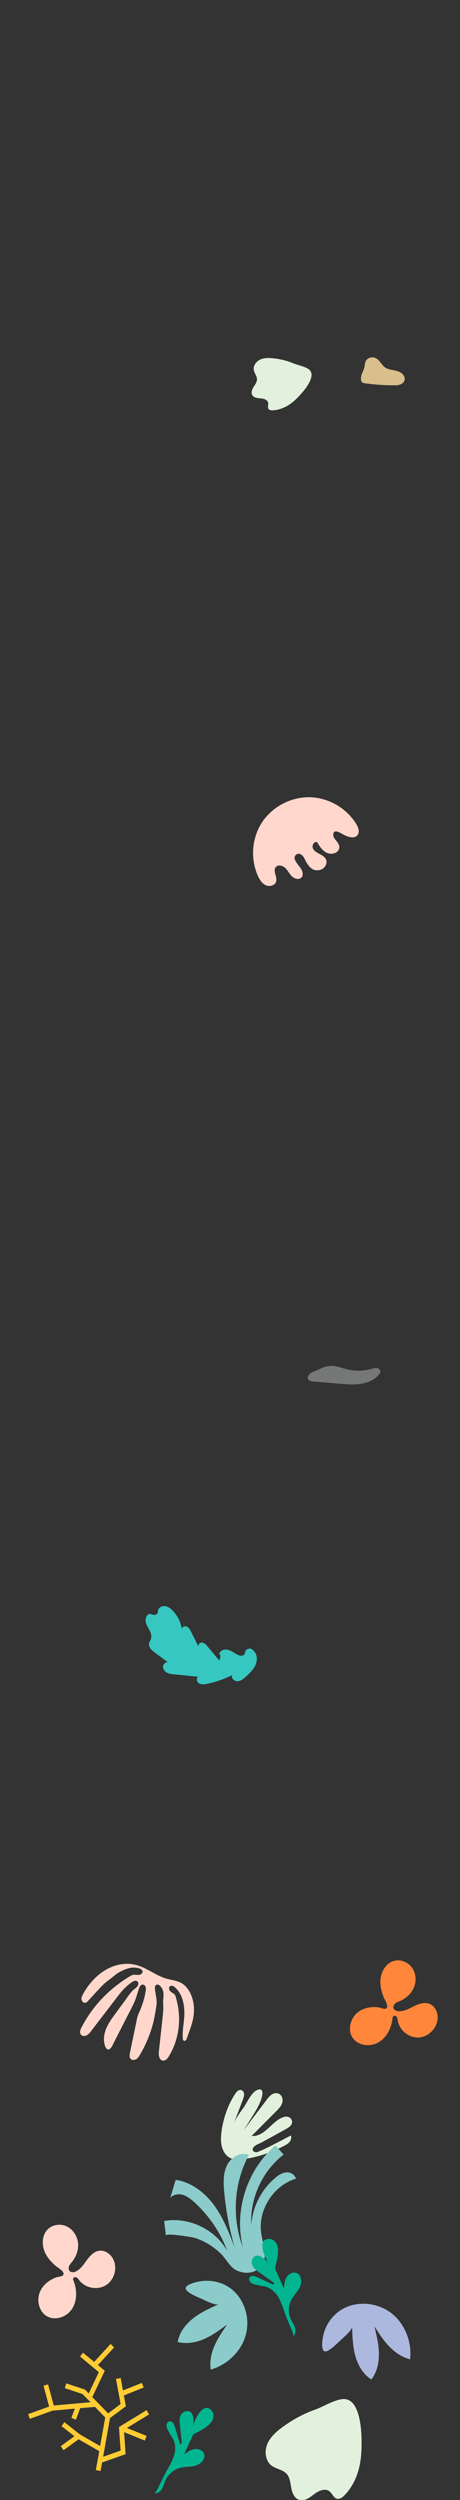 <svg width="510" height="2770" viewBox="0 0 510 2770" fill="none" xmlns="http://www.w3.org/2000/svg">
<rect x="0" y="0" width="510" height="2770" fill="#333333" stroke="none"/>
<mask id="mask0" mask-type="alpha" maskUnits="userSpaceOnUse" x="0" y="0" width="510" height="2770">
<rect width="510" height="2770" fill="#C4C4C4"/>
</mask>
<g mask="url(#mask0)">
<path d="M353.598 2711.55C355.406 2710 357.472 2707.54 356.181 2705.48C355.277 2703.93 352.953 2703.8 351.145 2704.19C342.366 2705.61 334.49 2711.8 331.004 2720.07C327.518 2728.33 328.551 2738.27 333.715 2745.5C338.88 2752.73 347.788 2757.25 356.697 2756.74C358.634 2756.61 360.7 2756.22 362.12 2754.93C363.54 2753.64 363.798 2751.05 362.378 2749.76C360.57 2748.21 357.084 2749.38 355.922 2747.31C355.148 2745.76 356.439 2743.95 357.988 2743.31C359.538 2742.66 361.345 2742.53 362.894 2741.89C364.444 2741.24 365.864 2739.43 365.089 2737.89C364.444 2736.59 362.636 2736.34 361.216 2736.59C359.667 2736.85 356.439 2738.27 354.889 2737.5C354.244 2737.11 353.857 2736.34 353.986 2735.56C354.244 2734.14 355.793 2733.5 357.214 2733.37C360.57 2733.11 364.573 2732.59 365.089 2728.33C365.348 2726.14 363.54 2723.81 361.474 2723.94C360.054 2724.07 358.892 2725.1 357.859 2726.01C356.826 2726.91 355.535 2727.81 354.115 2727.81C352.695 2727.81 351.403 2726.01 352.307 2724.84C354.631 2724.46 357.084 2723.94 358.892 2722.39C360.57 2720.71 360.958 2717.49 359.021 2716.19C356.697 2714.64 353.986 2717.49 351.92 2716.45C348.95 2714.77 352.436 2712.58 353.598 2711.55Z" fill="#FFD7CC"/>
<path d="M322.51 2366.02C323.414 2368.48 322.639 2371.19 321.219 2372.99C319.799 2374.8 317.862 2375.96 315.925 2377C301.594 2384.74 286.229 2389.91 270.348 2392.23C264.022 2393.14 257.05 2393.39 251.756 2388.62C248.27 2385.52 246.204 2380.61 245.43 2375.71C244.655 2370.8 245.042 2365.76 245.688 2360.99C247.754 2346.27 252.789 2332.32 260.278 2320.58C261.44 2318.9 262.602 2317.09 264.28 2316.19C265.959 2315.28 268.283 2315.41 269.574 2317.22C271.381 2319.54 270.478 2323.16 269.445 2325.87C265.959 2335.04 262.473 2344.2 258.987 2353.37C261.44 2346.79 266.475 2340.2 270.348 2334.65C274.609 2328.58 279.257 2316.83 286.617 2315.15C294.363 2313.47 289.715 2326.13 288.037 2329.87C285.713 2335.42 282.485 2340.46 279.386 2345.49C276.288 2350.53 273.06 2355.56 269.961 2360.47C278.353 2349.37 286.746 2338.26 295.138 2327.16C297.333 2324.19 299.786 2321.09 302.885 2319.8C306.113 2318.38 310.373 2319.28 312.31 2322.9C313.73 2325.61 313.472 2329.1 312.181 2331.68C311.019 2334.26 308.953 2336.33 307.145 2338.26C297.72 2347.69 288.424 2357.11 278.999 2366.54C285.842 2367.31 292.039 2362.92 297.333 2358.15C302.627 2353.37 307.662 2347.82 314.118 2345.75C315.925 2345.11 317.991 2344.85 319.798 2345.49C321.606 2346.14 323.414 2347.95 323.801 2350.27C324.317 2354.14 320.961 2356.6 318.12 2358.28C308.824 2363.44 299.528 2368.61 290.232 2373.64C287.391 2375.19 283.905 2376.09 281.581 2378.55C278.87 2381.39 280.032 2384.36 284.034 2384.61C287.391 2385 322.51 2365.89 322.51 2366.02Z" fill="#E2F1DD"/>
<path d="M302.47 396.95C297.693 396.433 292.528 396.433 288.268 398.499C283.878 400.565 280.521 405.342 281.425 410.119C282.07 413.605 284.911 416.575 284.911 420.19C284.911 423.289 282.845 426.129 281.167 428.711C279.488 431.423 278.197 434.78 279.617 437.62C281.296 440.719 285.427 441.106 288.913 441.364C292.399 441.623 296.66 442.914 297.306 446.4C297.693 448.724 296.402 451.435 297.822 453.243C298.855 454.534 300.663 454.663 302.341 454.663C310.733 454.276 318.738 450.402 325.194 444.98C331.391 439.815 352.178 418.512 343.14 409.861C339.525 406.375 330.358 404.567 325.71 402.76C318.48 399.661 310.475 397.724 302.47 396.95Z" fill="#E2F1DD"/>
<path d="M143.352 2175.93C120.973 2174.67 102.184 2190.72 92.092 2209.36C91.158 2211.22 90.117 2213.15 90.364 2215.16C90.612 2217.17 92.327 2219.28 94.333 2219.03C95.766 2218.86 96.913 2217.78 97.774 2216.75C102.975 2211.28 107.854 2205.56 113.127 2200.19C116.283 2197.01 119.796 2194.37 123.31 2191.72C126.393 2189.36 129.155 2186.75 132.488 2185C139.369 2181.36 145.675 2178.72 153.658 2180.7C155.698 2181.21 157.881 2182.39 158.057 2184.29C158.233 2186.19 156.332 2187.76 154.506 2188.05C152.571 2188.4 150.71 2187.93 148.848 2187.93C146.52 2187.93 145.086 2189.03 143.187 2190.14C120.784 2203.79 102.276 2223.06 90.279 2246.53C89.058 2248.89 87.979 2251.93 89.587 2254.12C90.981 2255.98 93.738 2256.17 95.888 2255.2C97.966 2254.13 99.545 2252.31 100.944 2250.45C110.956 2237.29 121.146 2224.16 131.158 2211C135.356 2205.42 140.45 2200.02 146.364 2196.09C147.332 2195.45 148.264 2194.98 149.339 2194.73C150.413 2194.49 151.666 2194.74 152.453 2195.46C153.633 2196.53 153.594 2198.57 152.84 2200C152.085 2201.43 150.651 2202.54 149.432 2203.51C144.915 2206.97 142.078 2211.8 138.741 2216.35C135.152 2221.21 131.671 2226 128.083 2230.87C123.346 2237.27 118.573 2243.85 116.377 2251.51C114.864 2256.7 114.675 2263.18 117.031 2268.13C119.386 2273.07 122.757 2270.21 124.517 2266.56C126.205 2263.27 127.822 2259.87 129.618 2256.51C133.138 2249.68 136.587 2242.73 140.107 2235.9C142.873 2230.5 145.71 2225.2 148.297 2219.76C150.668 2214.93 152.109 2209.17 153.8 2204.02C154.232 2202.8 154.664 2201.58 155.346 2200.51C156.207 2199.47 157.389 2198.69 158.642 2198.94C160.11 2199.05 161.218 2200.48 161.503 2201.84C161.858 2203.31 161.749 2204.78 161.46 2206.21C160.556 2212.08 158.935 2217.81 156.885 2223.36C155.842 2226.22 154.657 2228.87 153.471 2231.52C152.357 2233.81 151.923 2236.42 151.418 2238.93C149.036 2250.74 146.475 2262.52 144.093 2274.33C143.624 2276.66 143.154 2279.45 144.941 2281.21C146.479 2282.82 149.129 2282.61 151.029 2281.5C152.928 2280.4 154.077 2278.39 155.19 2276.57C161.689 2265.58 166.614 2253.63 169.856 2241.25C171.477 2235.05 172.275 2228.79 173.359 2222.49C174.406 2216.83 172.519 2210.03 171.812 2204.29C171.636 2202.4 171.532 2200.14 173.216 2199.18C174.901 2198.21 176.976 2199.47 178.155 2201.01C182.051 2205.71 181.399 2210.33 180.925 2215.91C180.633 2219.21 181.165 2222.57 181.053 2225.9C180.869 2229.12 180.613 2232.24 180.25 2235.43C178.87 2247.81 177.561 2260.31 176.181 2272.7C175.709 2276.89 176.416 2282.62 180.605 2283.09C183.505 2283.49 185.729 2280.77 187.273 2278.19C193.663 2267.75 197.406 2255.65 198.285 2243.44C198.796 2237.21 198.555 2231.01 197.634 2224.96C197.209 2221.99 196.605 2218.98 195.786 2216.11C195.073 2213.64 195.042 2211.03 192.896 2209.2C191.537 2208.09 189.819 2207.37 188.604 2206C187.388 2204.64 186.89 2202.49 188.003 2201.13C188.756 2200.17 190.296 2199.92 191.513 2200.35C192.73 2200.78 193.696 2201.54 194.625 2202.47C203.386 2210.75 205.119 2224.33 204.206 2235.79C203.585 2243.48 202.069 2251 202.666 2258.67C202.664 2259.6 202.913 2260.67 203.772 2261.03C204.523 2261.46 205.419 2261.18 206.029 2260.46C206.603 2259.93 206.855 2259.14 207.214 2258.28C210.452 2248.69 214.477 2239.81 214.994 2229.39C215.438 2220.26 213.448 2210.73 207.945 2203.38C200.262 2192.99 190.805 2195.09 180.391 2190.84C167.615 2185.85 158.176 2176.77 143.352 2175.93Z" fill="#FFD7CC"/>
<path d="M165.224 2675.14L162.512 2670.36L131.913 2689.08L133.72 2715.16L114.353 2722L121.971 2679.14L139.53 2666.1L137.335 2654.09L159.284 2645.31L157.348 2640.15L136.302 2648.54L133.849 2634.72L128.556 2635.76L133.72 2663.52L119.905 2673.97L102.346 2655.9L116.161 2626.72L108.543 2620.39L126.49 2600.9L122.616 2597.02L104.412 2616.91L92.017 2606.71L88.789 2610.97L109.576 2628.27L98.343 2651.9L94.341 2647.64L73.425 2640.66L71.875 2645.96L91.5 2652.54L100.409 2661.58L59.61 2665.2L53.283 2641.83L48.248 2643.25L54.445 2666.36L31.205 2674.75L33.013 2680.04L58.319 2670.88L82.979 2668.68L79.106 2678.88L84.141 2680.95L88.918 2668.16L105.315 2666.74L116.677 2678.49L110.996 2710.13L88.402 2697.09L71.359 2683.66L68.26 2688.05L82.463 2699.28L67.356 2710.26L70.455 2714.77L87.111 2702.64L110.093 2715.81L106.219 2736.72L111.513 2737.76L113.191 2728.33L139.272 2719.16L137.594 2694.76L160.576 2704.06L162.512 2698.89L140.692 2690.11L165.224 2675.14Z" fill="#FFCC33"/>
<path d="M292.004 2506.63C296.135 2496.69 291.358 2485.58 289.68 2474.87C285.548 2448.92 302.978 2421.41 328.026 2413.93C327.122 2409.41 321.958 2406.57 317.31 2406.95C312.662 2407.34 308.53 2410.05 305.044 2413.15C289.809 2425.93 279.996 2445.17 278.576 2465.05C277.027 2435.36 290.971 2405.28 314.469 2387.2C311.5 2383.84 308.401 2380.49 305.431 2377C273.67 2404.11 259.08 2449.82 269.409 2490.36C256.756 2457.18 259.209 2418.7 275.994 2387.46C266.827 2383.71 256.11 2390.17 251.721 2398.95C247.331 2407.73 247.718 2418.06 248.493 2427.87C250.43 2449.04 254.303 2469.96 260.242 2490.36C254.045 2473.96 247.718 2457.44 237.389 2443.36C227.06 2429.29 212.083 2417.67 194.782 2415.22C192.716 2421.93 190.78 2428.52 188.714 2435.23C191.942 2431.36 197.752 2430.45 202.529 2431.74C207.306 2433.16 211.438 2436.39 215.182 2439.75C231.579 2454.6 244.361 2473.32 251.979 2493.98C238.551 2469.96 209.114 2455.89 182 2460.79C182.646 2466.22 183.291 2471.51 183.937 2476.93C183.549 2473.71 213.891 2478.74 216.473 2479.64C227.06 2483.13 236.873 2489.2 244.878 2497.07C251.075 2503.14 254.948 2512.31 263.083 2515.92C273.67 2520.57 287.227 2518.12 292.004 2506.63Z" fill="#8BCBCA"/>
<path d="M325.452 2588.35C328.034 2586.02 327.905 2581.89 326.872 2578.79C325.839 2575.57 323.774 2572.72 322.353 2569.63C319.255 2562.78 319.513 2554.52 323.128 2547.94C325.839 2542.77 330.487 2538.64 332.811 2533.22C335.135 2527.79 333.973 2519.92 328.293 2518.24C324.29 2516.95 319.771 2519.66 317.705 2523.27C315.64 2526.89 315.123 2531.28 314.736 2535.54C311.508 2528.31 308.28 2520.95 304.923 2513.72C305.569 2508.43 307.118 2505.46 307.764 2500.16C308.28 2496.16 308.797 2492.03 307.505 2488.16C306.343 2484.28 302.987 2480.8 298.984 2480.67C283.62 2480.15 294.078 2502.1 297.822 2507.91C295.885 2505.07 293.432 2502.62 290.463 2500.94C288.913 2500.03 287.364 2499.26 285.685 2499.13C281.167 2498.74 278.455 2504.04 279.23 2508.17C280.005 2512.17 283.62 2515.01 286.977 2517.34C292.658 2521.34 298.209 2525.34 303.89 2529.34C303.761 2530.12 303.245 2530.63 303.116 2531.41C297.176 2528.57 291.108 2525.86 285.169 2523.02C282.458 2521.73 278.713 2520.69 276.906 2523.02C275.356 2524.95 276.518 2528.05 278.584 2529.47C280.65 2530.89 283.232 2531.28 285.685 2531.8C287.622 2532.18 289.43 2532.83 291.366 2532.96C293.432 2533.09 295.369 2533.6 297.176 2534.51C300.792 2536.19 304.019 2538.9 306.473 2542C310.604 2547.42 312.799 2554 314.994 2560.46C316.672 2565.37 318.609 2570.14 320.675 2574.92C322.095 2579.05 325.065 2583.96 325.452 2588.35Z" fill="#00B590"/>
<path d="M171.55 2762.52C175.036 2762.91 178.006 2760.07 179.684 2757.35C181.363 2754.39 182.137 2751.03 183.557 2747.93C186.656 2741.09 192.983 2735.79 200.342 2734.11C206.023 2732.69 212.22 2733.47 217.772 2731.53C223.324 2729.6 228.489 2723.53 226.035 2718.23C224.228 2714.36 219.322 2712.81 215.19 2713.59C211.058 2714.36 207.443 2716.94 204.086 2719.4C207.443 2712.17 210.671 2704.81 214.028 2697.58C218.418 2694.48 221.646 2693.83 226.035 2690.73C229.392 2688.41 232.749 2686.08 234.944 2682.6C237.01 2679.11 237.526 2674.34 234.944 2671.24C225.132 2659.36 215.706 2681.69 213.77 2688.41C214.674 2685.05 214.803 2681.57 214.157 2678.21C213.899 2676.53 213.253 2674.85 212.22 2673.43C209.509 2669.82 203.699 2671.37 201.246 2674.59C198.664 2677.82 199.051 2682.34 199.438 2686.47C200.213 2693.31 200.859 2700.29 201.633 2707.13C200.988 2707.52 200.213 2707.52 199.567 2707.9C197.631 2701.58 195.823 2695.25 193.886 2688.93C192.983 2686.08 191.304 2682.6 188.335 2682.73C185.882 2682.86 184.332 2685.83 184.59 2688.28C184.849 2690.73 186.398 2692.93 187.56 2695.12C188.593 2696.93 189.238 2698.48 190.53 2700.16C191.692 2701.84 192.595 2703.64 193.241 2705.58C194.403 2709.45 194.532 2713.59 193.757 2717.46C192.466 2724.17 188.98 2730.11 185.623 2736.05C183.041 2740.57 180.846 2745.22 178.522 2749.87C176.327 2753.87 174.649 2759.16 171.55 2762.52Z" fill="#00B590"/>
<path d="M257.295 2536.75C271.756 2548.76 277.566 2569.67 272.272 2587.75C267.108 2605.82 251.744 2620.15 233.668 2625.45C232.248 2616.41 234.184 2607.24 237.929 2598.85C241.544 2590.46 246.708 2582.97 251.873 2575.48C243.739 2581.42 235.605 2587.49 226.438 2591.49C217.271 2595.49 206.683 2597.43 197 2594.85C198.808 2584.26 205.78 2575.09 214.301 2568.51C222.693 2561.92 232.635 2557.41 242.448 2553.02C238.703 2554.69 226.825 2548.5 223.339 2546.95C219.853 2545.4 206.683 2540.1 205.909 2535.97C205.005 2531.33 216.625 2528.61 219.982 2527.97C226.05 2526.68 232.377 2526.68 238.574 2527.97C245.288 2529.26 251.873 2532.23 257.295 2536.75Z" fill="#8BCBCA"/>
<path d="M421.708 2196.76C421.321 2186.43 427.131 2175.07 437.202 2172.49C444.432 2170.68 452.566 2174.04 456.827 2180.11C461.217 2186.17 461.862 2194.57 459.151 2201.41C456.44 2208.38 450.629 2213.93 443.787 2216.9C441.979 2217.68 440.042 2218.32 438.364 2219.61C436.814 2220.91 435.652 2222.97 436.298 2224.91C437.073 2227.49 440.042 2228.39 442.754 2228.39C448.564 2228.39 453.986 2225.3 459.151 2222.71C464.445 2220.13 470.513 2218.07 476.065 2220.13C482.004 2222.33 485.361 2229.17 485.232 2235.5C485.102 2246.47 475.677 2256.54 464.703 2257.44C453.728 2258.35 442.883 2249.7 441.075 2238.85C440.817 2237.43 440.688 2235.88 439.913 2234.72C439.138 2233.56 437.331 2232.78 436.169 2233.82C435.394 2234.46 435.265 2235.5 435.136 2236.53C433.974 2246.99 428.809 2257.57 419.643 2262.87C410.476 2268.16 397.177 2266.74 391.109 2257.96C384.782 2248.92 388.656 2235.11 397.823 2228.78C401.954 2225.81 406.99 2224.26 412.025 2223.88C414.607 2223.62 417.319 2223.75 419.901 2224.13C421.579 2224.39 425.969 2226.2 427.389 2225.68C432.296 2223.75 426.485 2215.74 425.323 2212.77C423.387 2207.74 421.837 2202.44 421.708 2196.76Z" fill="#FF863A"/>
<path d="M51.088 2498.1C45.924 2489.06 45.794 2476.41 53.541 2469.43C59.093 2464.4 67.873 2463.62 74.457 2466.98C81.042 2470.34 85.561 2477.44 86.465 2484.8C87.369 2492.16 84.786 2499.78 80.138 2505.72C78.847 2507.26 77.427 2508.81 76.652 2510.62C75.878 2512.43 75.878 2514.88 77.298 2516.3C79.106 2518.24 82.333 2517.72 84.657 2516.43C89.822 2513.72 93.05 2508.43 96.536 2503.78C100.022 2499.13 104.411 2494.35 110.222 2493.71C116.548 2492.93 122.616 2497.45 125.457 2503C130.492 2512.82 126.877 2526.11 117.452 2531.92C108.027 2537.73 94.599 2535.28 87.885 2526.5C86.981 2525.34 86.207 2524.05 84.915 2523.4C83.624 2522.76 81.688 2522.89 81.171 2524.31C80.784 2525.21 81.171 2526.24 81.559 2527.15C85.432 2536.96 85.69 2548.71 80.138 2557.75C74.587 2566.79 62.063 2571.56 52.637 2566.66C42.825 2561.49 39.855 2547.55 45.02 2537.73C47.344 2533.22 50.959 2529.47 55.22 2526.76C57.415 2525.34 59.868 2524.18 62.321 2523.27C63.999 2522.63 68.647 2522.37 69.68 2521.08C73.166 2517.21 64.258 2512.69 61.804 2510.62C57.673 2507.01 53.8 2502.87 51.088 2498.1Z" fill="#FFD7CC"/>
<path d="M312.799 2689.44C305.956 2694.48 299.242 2700.55 296.143 2708.42C293.045 2716.3 294.207 2726.63 301.05 2731.79C306.085 2735.54 313.315 2736.18 317.576 2740.7C321.449 2744.7 321.837 2750.77 322.87 2756.32C323.903 2761.87 326.227 2767.94 331.52 2769.75C337.459 2771.69 343.269 2767.3 348.176 2763.55C353.082 2759.81 360.183 2756.45 365.089 2760.2C368.446 2762.65 369.867 2767.81 373.869 2768.59C376.71 2769.1 379.421 2767.17 381.487 2765.1C392.074 2754.64 397.884 2740.05 399.821 2725.21C401.757 2711.13 403.565 2658.58 381.487 2658.07C372.707 2657.81 358.634 2666.33 350.371 2669.43C336.943 2674.08 324.29 2680.92 312.799 2689.44Z" fill="#E2F1DD"/>
<path d="M381.099 2557.62C397.884 2548.84 419.704 2551.55 434.552 2563.43C449.4 2575.31 456.759 2595.32 454.693 2614.04C445.785 2611.85 437.909 2606.42 431.453 2599.71C425.127 2593.12 420.091 2585.25 415.056 2577.5C417.509 2587.31 419.962 2597.38 420.091 2607.58C420.22 2617.78 418.026 2628.24 411.699 2636.38C402.532 2630.57 396.722 2620.5 393.882 2610.04C391.041 2599.58 390.654 2588.61 390.395 2577.76C390.525 2581.89 380.067 2590.54 377.226 2593.25C374.386 2595.84 364.315 2606.16 360.183 2605.26C355.535 2604.23 357.472 2592.35 358.117 2588.99C359.279 2582.8 361.733 2576.86 365.348 2571.69C369.479 2565.75 374.902 2560.85 381.099 2557.62Z" fill="#ACB8DE"/>
<path d="M282.587 1830.74C285.685 1835 285.169 1841.07 282.845 1845.72C280.521 1850.37 276.518 1853.98 272.645 1857.6C269.934 1860.05 266.964 1862.63 263.349 1862.76C259.734 1862.89 255.86 1859.15 257.539 1855.92C248.759 1860.31 239.334 1863.54 229.78 1865.6C226.81 1866.25 223.582 1866.64 220.871 1865.22C218.16 1863.8 217.127 1859.41 219.58 1857.73C211.188 1857.08 202.666 1855.92 194.274 1855.27C191.433 1855.02 188.335 1854.76 185.752 1853.6C183.17 1852.43 180.846 1849.85 180.717 1847.01C180.588 1844.17 183.299 1841.2 186.14 1841.72C181.363 1838.23 176.585 1834.62 171.808 1831.13C168.193 1828.55 164.191 1824.67 165.353 1820.41C165.74 1818.86 166.773 1817.57 167.289 1816.15C168.451 1812.8 167.289 1809.18 165.611 1806.08C164.062 1802.98 161.996 1799.88 161.479 1796.4C160.963 1792.91 162.77 1788.78 166.127 1788.01C169.097 1789.3 173.358 1790.2 174.649 1787.23C175.165 1786.2 175.036 1785.17 175.294 1784.13C176.069 1781.03 179.684 1779.1 182.912 1779.48C186.14 1779.87 188.851 1781.94 191.175 1784.26C196.727 1789.81 200.471 1797.17 201.504 1804.92C201.633 1802.47 205.119 1801.18 207.314 1802.34C209.638 1803.37 210.8 1805.82 211.962 1808.15C214.803 1813.7 217.514 1819.38 220.354 1824.93C218.676 1822.87 221.387 1819.64 223.97 1819.9C226.552 1820.16 228.618 1822.35 230.296 1824.42C234.557 1829.45 238.818 1834.62 242.949 1839.65C244.369 1837.59 244.628 1834.87 243.724 1832.55C241.658 1831.13 242.691 1832.42 244.111 1830.48C245.531 1828.42 248.114 1827.51 250.696 1827.64C253.149 1827.77 255.473 1828.81 257.668 1830.1C259.863 1831.39 261.929 1832.68 264.124 1833.71C265.415 1834.23 266.835 1834.74 268.126 1834.49C269.417 1834.23 270.837 1833.58 271.354 1832.29C271.612 1831.52 271.612 1830.74 271.87 1829.97C272.516 1827.77 274.969 1826.35 277.164 1826.61C279.488 1826.61 281.296 1828.93 282.587 1830.74Z" fill="#36C7C1"/>
<path d="M346.497 1520.23C343.14 1521.52 339.783 1525.39 341.849 1528.36C343.011 1530.17 345.593 1530.56 347.788 1530.68C357.472 1531.46 367.155 1532.36 376.968 1533.14C384.585 1533.78 392.332 1534.43 399.95 1533.27C407.567 1532.11 415.056 1529.01 420.091 1523.07C420.866 1522.16 421.641 1521 421.77 1519.71C421.77 1517.64 419.833 1516.1 417.767 1515.84C415.701 1515.58 413.765 1516.22 411.699 1516.74C403.694 1518.94 395.173 1519.32 387.168 1517.64C381.874 1516.61 376.71 1514.67 371.287 1513.64C360.958 1512.09 355.406 1517 346.497 1520.23Z" fill="#767777"/>
<path d="M400.208 419.803C400.208 421.352 400.595 423.16 401.887 423.934C402.532 424.322 403.307 424.451 404.081 424.58C414.927 426.129 425.901 426.904 436.876 426.904C439.071 426.904 441.395 426.904 443.461 426.129C445.526 425.484 447.592 423.934 448.367 421.868C449.529 418.77 447.721 415.284 445.01 413.347C442.299 411.41 439.071 410.765 435.843 410.119C432.615 409.474 429.258 408.828 426.676 406.891C422.803 404.051 420.866 398.757 416.347 396.691C413.248 395.271 409.375 395.917 406.922 398.241C404.081 400.952 404.856 404.309 403.823 407.537C402.532 412.056 400.079 414.767 400.208 419.803Z" fill="#D8BF8B"/>
<path d="M381.099 924.89C386.135 927.472 393.107 929.667 396.464 925.148C399.046 921.662 397.239 916.756 395.044 913.141C384.327 895.323 364.057 883.703 343.27 883.316C322.482 882.928 301.824 893.903 290.463 911.204C279.101 928.634 277.422 951.874 286.073 970.725C288.009 974.856 290.592 978.988 294.723 980.796C298.855 982.732 304.665 981.183 306.085 976.922C307.764 971.629 302.212 965.044 305.698 960.783C308.151 957.685 313.315 958.846 316.285 961.687C319.126 964.398 320.804 968.272 323.644 970.983C326.485 973.694 331.52 975.115 334.232 972.274C336.556 969.692 335.652 965.689 333.844 962.72C331.908 959.621 325.968 953.682 326.614 949.809C326.872 948.001 328.293 946.581 329.971 946.064C333.199 945.29 336.039 948.13 337.459 951.1C340.946 958.201 345.464 966.464 355.148 963.753C360.054 962.462 363.54 956.522 361.345 952.004C359.925 949.034 356.697 947.485 353.857 945.935C351.016 944.386 347.788 942.578 346.756 939.48C345.723 936.381 348.305 932.12 351.533 933.024C354.373 937.801 357.601 942.837 362.636 945.032C367.672 947.226 375.031 945.29 376.064 939.867C377.355 933.411 368.963 930.055 369.479 924.632C369.996 917.531 377.872 923.211 381.099 924.89Z" fill="#FFD7CC"/>
</g>
</svg>
